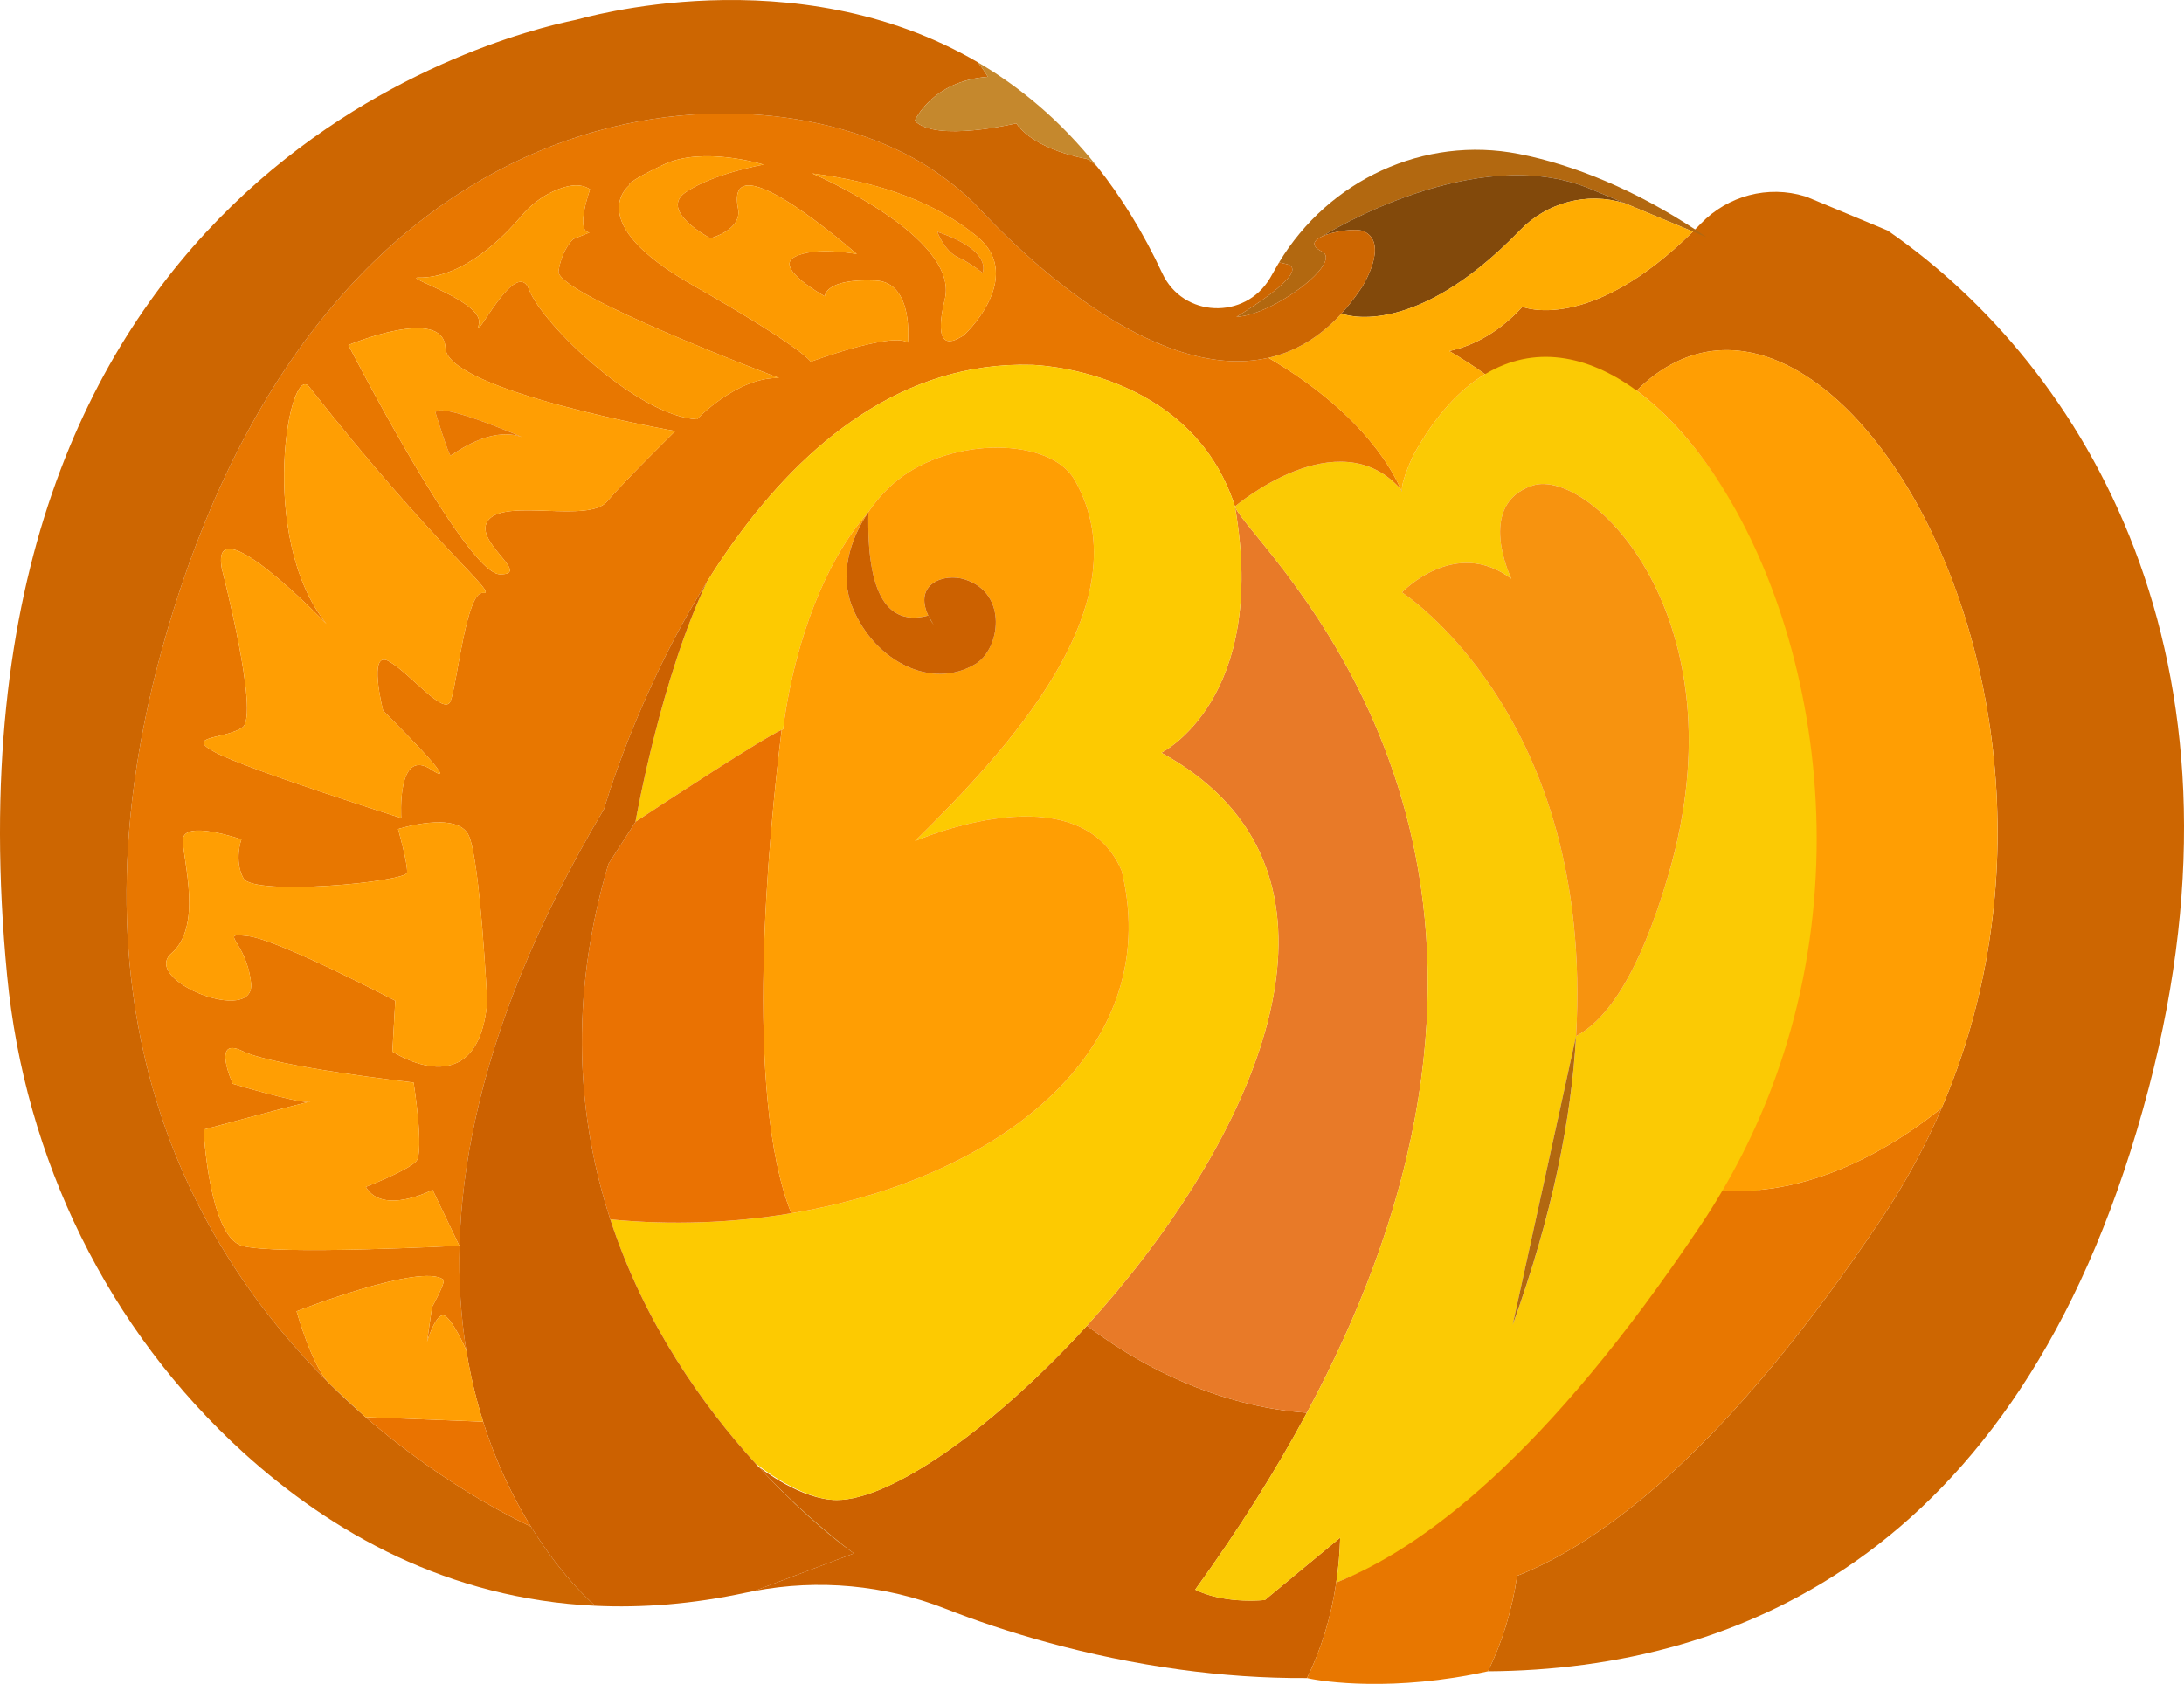<?xml version="1.0" encoding="UTF-8"?><svg id="Layer_2" xmlns="http://www.w3.org/2000/svg" viewBox="0 0 282.122 217.559"><defs><style>.cls-1{fill:#ff9e03;}.cls-2{fill:#c5882d;}.cls-3{fill:#ea7202;}.cls-4{fill:#ea7300;}.cls-5{fill:#e87a28;}.cls-6{fill:#e87700;}.cls-7{fill:#fdca01;}.cls-8{fill:#fbca04;}.cls-9{fill:#b26810;}.cls-10{fill:#fb9800;}.cls-11{fill:#f7930f;}.cls-12{fill:#82490b;}.cls-13{fill:#fd9a01;}.cls-14{fill:#cc6100;}.cls-15{fill:#ffac01;}.cls-16{fill:#cd6601;}</style></defs><g id="Layer_2-2"><g><g><path class="cls-14" d="M173.12,198.67c-.055,1.992-.227,3.929-.51,5.794-.679,4.57-1.992,8.73-3.774,12.339-5.628,.038-11.112-.376-16.323-1.082-12.184-1.655-22.876-4.925-30.355-7.865-7.872-3.092-16.437-3.871-24.73-2.299l12.877-4.863-.003-.004c-.01-.007-.045-.031-.096-.069-.014-.01-.028-.021-.045-.031-.028-.021-.062-.045-.1-.072-.017-.014-.034-.024-.052-.038s-.038-.031-.059-.045h-.003v-.004c-.038-.028-.079-.059-.124-.09-.003,0-.01-.004-.014-.01-.927-.703-3.081-2.388-5.849-4.908-.248-.224-.5-.455-.755-.693-.141-.134-.283-.265-.427-.4-.138-.131-.279-.262-.42-.396-.055-.055-.11-.11-.169-.162-.159-.148-.314-.303-.476-.455-.317-.31-.641-.627-.969-.951-.165-.165-.331-.327-.496-.496-.024-.028-.052-.055-.083-.083-.3-.303-.603-.613-.913-.931-.169-.183-.345-.362-.52-.548-.183-.196-.372-.396-.562-.6-.079-.086-.155-.169-.234-.255,.465,.365,5.591,4.346,10.157,4.346,7.062,.003,20.339-9.375,32.313-22.521,8.875,6.694,18.802,10.581,28.411,11.25-3.909,7.279-8.672,14.893-14.421,22.845,0,0,2.44,1.427,7.079,1.427,.169,0,.338-.003,.51-.007,.176-.003,.352-.01,.531-.017,.121-.007,.248-.01,.372-.021,.165-.01,.334-.021,.503-.035l9.73-8.051Z"/><path class="cls-15" d="M101.712,193.318c-.317-.307-.641-.627-.969-.951,.327,.324,.651,.641,.969,.951Z"/><path class="cls-5" d="M177.46,163.511c-2.24,6.059-5.087,12.401-8.644,19.019-9.609-.669-19.536-4.556-28.411-11.25,2.609-2.864,5.156-5.907,7.565-9.075,17.13-22.521,27.17-51.156,2.044-64.953,0,0,13.863-6.817,9.513-31.82,1.396,4.322,40.447,37.124,17.933,98.079Z"/><path class="cls-16" d="M277.565,140.57c-15.682,59.893-52.831,75.145-85.357,75.362,1.782-3.609,3.095-7.769,3.774-12.339,11.157-4.412,27.136-16.358,47.061-46.134,38.182-57.056-5.501-132.904-31.63-106.992-1.923,1.906-3.75,4.363-5.442,7.421,0,0-1.616,3.367-1.496,4.619-.048-.059-.1-.117-.155-.172-.62-1.368-3.333-7.459-12.484-13.99-1.386-.989-2.919-1.989-4.615-2.985,3.326-.758,6.525-2.544,9.437-5.722,0,0,8.599,3.574,22.035-9.716l.276-.276c.252-.252,.503-.51,.758-.772,3.474-3.595,8.658-4.973,13.435-3.509,.062,.021,.128,.038,.19,.059l.01,.003c9.337,3.884,10.357,4.312,10.471,4.357l.007,.004,.007,.003c25.464,17.616,48.288,55.13,33.719,110.78Z"/><path class="cls-8" d="M211.413,50.467c-6.414-4.712-13.328-5.887-19.577-2.123-3.326,2.003-6.463,5.404-9.237,10.416,0,0-1.616,3.367-1.496,4.619,.021,.2-.017,.127-.155-.172-8.11-9.134-21.421,2.227-21.421,2.227,1.396,4.322,40.447,37.124,17.933,98.079-2.24,6.059-5.087,12.401-8.644,19.019-3.909,7.279-8.672,14.893-14.421,22.845,0,0,2.44,1.427,7.079,1.427,.169,0,.338-.003,.51-.007,.176-.003,.352-.01,.531-.017,.121-.007,.248-.01,.372-.021,.165-.01,.334-.021,.503-.035l9.73-8.051c-.055,1.992-.227,3.929-.51,5.794,11.157-4.412,30.021-13.181,49.947-42.957,27.729-41.433,9.398-95.951-11.144-111.041Zm4.112,62.55c-3.857,13.177-8.082,18.788-11.936,20.846-.021,.386-.048,.772-.072,1.161-.021,.286-.041,.572-.065,.862-.028,.358-.055,.717-.086,1.075-.031,.328-.059,.658-.093,.989-.028,.303-.059,.607-.093,.913-.007,.072-.014,.145-.024,.221-.059,.565-.124,1.134-.196,1.706l-.003,.014c-.031,.265-.065,.531-.1,.796-.007,.059-.017,.121-.024,.183l-.114,.827c-.19,1.354-.407,2.733-.655,4.136-.124,.693-.252,1.392-.389,2.099-.021,.103-.041,.21-.062,.317-.124,.641-.259,1.286-.396,1.937-.1,.455-.2,.917-.303,1.379-.072,.328-.148,.658-.224,.993-.014,.045-.024,.093-.034,.141-.086,.369-.172,.741-.265,1.117-.076,.317-.155,.641-.238,.961-.114,.462-.231,.924-.355,1.392-.079,.307-.159,.614-.241,.924-.052,.183-.1,.369-.152,.552-.093,.345-.186,.693-.286,1.041-.441,1.575-.913,3.178-1.427,4.805-.159,.507-.321,1.013-.486,1.523-.017,.048-.031,.096-.048,.145-.183,.558-.369,1.12-.562,1.685-.159,.472-.321,.948-.489,1.427-.227,.662-.465,1.327-.707,1.999l1.496-6.814,6.697-30.506c2.382-41.391-22.486-57.325-22.486-57.325,0,0,6.818-7.234,14.128-1.765,0,0-4.663-9.558,2.706-12.032,7.369-2.475,27.322,17.006,17.588,50.277Z"/><path class="cls-9" d="M220.447,30.648c-.086-.035-.417-.172-1.754-.727-1.437-.6-4.026-1.679-8.703-3.622l-.01-.004c-1.337-.555-2.847-1.186-4.55-1.892-14.859-6.183-34.191,5.852-34.67,6.152l-.01,.007c-1.082,.507-1.475,1.196,0,1.923,2.799,1.382-6.29,8.245-11.033,8.451,0,0,10.099-5.994,6.418-6.831l-.91-.2c6.411-10.636,18.709-16.413,30.972-14.014,7.128,1.396,15.041,4.663,22.772,9.754,.493,.327,.986,.662,1.479,1.003Z"/><path class="cls-11" d="M197.938,62.742c7.369-2.475,27.322,17.006,17.588,50.277-3.857,13.177-8.082,18.788-11.936,20.846,2.382-41.391-22.486-57.325-22.486-57.325,0,0,6.818-7.235,14.128-1.765,0,0-4.663-9.558,2.706-12.032Z"/><path class="cls-12" d="M209.979,26.295c-.062-.021-.128-.038-.19-.059-4.777-1.465-9.961-.086-13.435,3.509-14.025,14.521-23.069,10.764-23.069,10.764,.913-.996,1.796-2.13,2.647-3.409,0,0,3.636-5.722,.193-7.231-.9-.396-3.826-.035-5.366,.686,.479-.3,19.812-12.336,34.67-6.152,1.703,.707,3.212,1.337,4.55,1.892Z"/><path class="cls-9" d="M195.397,171.185l8.193-37.321c-.614,10.688-3.043,23.072-8.193,37.321Z"/><path class="cls-2" d="M180.948,63.206c.055,.055,.107,.114,.155,.172,.021,.2-.017,.127-.155-.172Z"/><path class="cls-6" d="M163.849,46.231c-15.034,3.429-32.602-14.163-37.352-19.298-1.548-1.672-3.529-3.25-5.177-4.422C99.834,7.249,43.001,8.172,21.529,81.738c-14.228,48.733,3.512,79.594,20.942,96.934-2.237-2.34-4.16-9.258-4.16-9.258,0,0,16.127-6.294,18.957-4.088,.369,.286-1.461,3.553-1.461,3.553l-.638,4.453c.065-.217,1.23-3.981,2.32-3.316,1.089,.662,2.647,4.212,2.744,4.432-2.702-16.747,0-39.978,17.799-69.937,0,0,4.205-14.8,13.308-29.369,1.024-1.644,2.113-3.281,3.264-4.898,.028-.038,.052-.076,.079-.114l.028-.038c.107-.148,.214-.296,.321-.441,8.913-12.291,21.525-23,38.272-22.51,0,0,20.47,.424,26.226,18.288,0,0,13.311-11.36,21.421-2.227-.713-1.575-4.205-9.413-17.099-16.975ZM31.327,93.964c2.23-1.592-2.664-20.453-2.664-20.453-1.603-8.555,13.146,6.721,13.508,7.097-8.985-11.205-4.781-33.877-2.244-30.648,16.461,20.939,24.627,26.884,22.455,26.65-2.171-.234-3.367,12.05-4.191,13.994-.824,1.947-5.153-3.554-7.948-5.163-2.799-1.606-.751,6.383-.751,6.383,0,0,10.75,10.609,6.238,7.614-4.512-2.999-3.895,6.252-3.895,6.252,0,0-19.791-6.252-23.992-8.468-4.205-2.213,1.255-1.665,3.485-3.257Zm-.079,66.986c-4.257-1.258-4.953-15.003-4.953-15.003,0,0,11.522-3.109,13.501-3.571-1.73,.048-9.723-2.347-9.723-2.347,0,0-2.854-6.242,1.279-4.219,4.136,2.027,22.079,4.053,22.079,4.053,0,0,1.406,8.972,.331,10.171s-6.511,3.312-6.511,3.312c2.209,3.74,8.63,.379,8.63,.379l3.454,7.224s-23.83,1.255-28.087,0Zm19.439-25.088l.372-6.566s-15.041-7.879-19.019-8.351c-3.977-.472-.245,.483,.386,6.042s-14.293-.324-10.275-3.826c4.019-3.505,1.53-11.784,1.472-14.579s7.559-.134,7.559-.134c0,0-.993,2.706,.265,5.032,1.255,2.33,21.049,.479,21.138-.745,.093-1.227-1.162-5.625-1.162-5.625,0,0,7.683-2.447,9.147,.872,1.461,3.319,2.368,21.473,2.368,21.473-1.22,13.721-12.253,6.407-12.253,6.407Zm27.711-71.05c-2.392,2.792-12.856-.389-15.248,2.302-2.395,2.692,5.784,7.179,1.396,7.079s-19.543-29.614-19.543-29.614c0,0,12.298-5.146,12.539,.386,.241,5.528,29.686,10.73,29.686,10.73,0,0-6.438,6.325-8.83,9.116Zm11.633-10.643c-7.59-.362-19.994-12.284-21.68-16.744-1.689-4.457-7.228,7.348-6.494,4.46,.738-2.892-9.782-6.066-7.841-6.025,5.832,.128,11.157-5.377,13.318-7.938,1.148-1.362,2.561-2.482,4.181-3.219,1.561-.71,3.388-1.144,4.708-.241,0,0-1.971,5.429-.072,5.58l-2.085,.838s-1.458,1.23-1.92,4.146c-.462,2.916,28.49,13.814,28.49,13.814-5.429-.145-10.605,5.329-10.605,5.329Zm27.246-9.913c-2.065-1.403-12.546,2.478-12.546,2.478,0,0-.91-1.734-15.276-9.909-14.362-8.172-8.172-12.873-8.172-12.873,0,0-.686-.255,4.439-2.685,5.122-2.43,12.908,0,12.908,0,0,0-6.407,1.117-10.019,3.547-3.612,2.43,3.154,5.976,3.154,5.976,0,0,4.122-1.079,3.574-3.829-1.837-9.275,15.338,5.866,15.338,5.866,0,0-5.449-1.051-8.076,.393-2.63,1.444,3.94,5.056,3.94,5.056,0,0-.003-2.333,6.566-2.034,4.984,.224,4.17,8.014,4.17,8.014Zm7.097-.858c-.165,0-4.253,3.312-2.32-4.749,1.934-8.062-17.12-16.237-17.12-16.237,8.658,1.11,15.941,3.705,21.418,8.251,6.083,5.243-1.813,12.736-1.978,12.736Z"/><path class="cls-15" d="M218.692,29.921c-13.435,13.29-22.035,9.716-22.035,9.716-2.912,3.178-6.111,4.963-9.437,5.722,1.696,.996,3.23,1.996,4.615,2.985-3.326,2.003-6.463,5.404-9.237,10.416,0,0-1.616,3.367-1.496,4.619-.048-.059-.1-.117-.155-.172-.713-1.575-4.205-9.413-17.099-16.975,3.326-.758,6.525-2.544,9.437-5.722,0,0,9.044,3.757,23.069-10.764,3.474-3.595,8.658-4.974,13.435-3.509,.062,.021,.128,.038,.19,.059l.01,.004c4.677,1.944,7.266,3.023,8.703,3.622Z"/><path class="cls-16" d="M175.933,37.1c-.851,1.279-1.734,2.413-2.647,3.409-2.912,3.178-6.111,4.963-9.437,5.722-15.034,3.429-32.602-14.163-37.352-19.298-1.548-1.672-3.529-3.25-5.177-4.422C99.834,7.249,43.001,8.172,21.529,81.738c-14.228,48.733,3.512,79.594,20.942,96.934l.107,.107c.007,.003,.014,.01,.021,.017,1.444,1.434,2.888,2.775,4.312,4.015,.093,.083,.165,.148,.217,.197,.014,.01,.024,.021,.034,.031,.038,.035,.059,.052,.059,.052,10.85,9.451,21.356,14.135,21.356,14.135,4.233,6.862,8.324,10.24,8.324,10.24-19.012-.886-34.053-9.461-45.393-19.732C13.908,171.79,3.196,149.679,.921,126.042-8.957,23.365,63.657,4.75,74.373,2.568c.672-.134,28.194-8.41,51.938,5.48,.796,1.003,1.299,1.875,1.299,1.875-7.207,.524-9.444,5.673-9.444,5.673,2.685,2.84,13.104,.338,13.104,.338,2.499,3.547,9.096,4.588,9.096,4.588,.386,.179,.841,.527,1.334,.975l.014,.014c3.092,3.895,5.935,8.458,8.424,13.797,2.675,5.746,10.702,6.066,13.928,.61,.196-.327,.386-.658,.565-.986,.193-.348,.389-.689,.593-1.027l.91,.2c3.681,.838-6.418,6.831-6.418,6.831,4.743-.207,13.832-7.069,11.033-8.451-1.475-.727-1.082-1.417,0-1.923l.01-.007c1.541-.72,4.467-1.082,5.366-.686,3.443,1.51-.193,7.231-.193,7.231Z"/><path class="cls-7" d="M147.97,162.205c-2.409,3.167-4.956,6.211-7.565,9.075-11.974,13.146-25.25,22.524-32.313,22.521-4.625,0-10.206-4.498-10.55-4.77-6.649-7.321-14.293-17.95-18.705-31.485,7.92,.772,15.869,.469,23.379-.789,2.113-.352,4.195-.779,6.228-1.279,23.917-5.877,41.632-21.749,36.449-42.984-5.577-12.984-26.329-3.984-26.708-3.819,11.705-11.546,29.752-30.641,20.642-46.647-3.15-5.532-15.817-5.649-22.879,0-1.327,1.062-2.657,2.482-3.771,4.129-6.283,7.162-9.103,17.468-10.271,23.393-.562,2.837-.741,4.67-.741,4.67-.055,.021-.117,.045-.19,.076-2.433,1.079-14.89,9.247-18.884,11.877,.172-.965,3.374-18.753,9.247-31.027,1.024-1.644,2.113-3.281,3.264-4.898,.028-.038,.052-.076,.079-.114l.028-.038c.107-.148,.214-.296,.321-.441,8.913-12.291,21.525-23,38.272-22.51,0,0,20.47,.424,26.226,18.288,4.35,25.002-9.513,31.82-9.513,31.82,25.126,13.797,15.086,42.432-2.044,64.953Z"/><path class="cls-3" d="M102.215,156.755c-7.51,1.258-15.458,1.561-23.379,.789-4.181-12.818-5.46-28.242-.241-45.927l3.488-5.404s.003-.014,.007-.041c3.995-2.63,16.451-10.798,18.884-11.877-1.689,13.625-4.949,46.982,1.241,62.461Z"/><path class="cls-1" d="M108.443,155.477c-2.034,.5-4.115,.927-6.228,1.279-6.19-15.479-2.93-48.836-1.241-62.461,.072-.031,.134-.055,.19-.076,0,0,.179-1.834,.741-4.67,1.168-5.925,3.988-16.23,10.271-23.393-2.399,3.54-3.805,8.12-2.034,12.388,2.868,6.914,10.206,10.643,15.848,7.255,3.212-1.93,4.288-9.134-1.341-10.936-2.726-.875-6.666,.579-4.739,4.663-5.225,1.406-7.976-2.664-7.734-13.37,1.113-1.647,2.444-3.068,3.771-4.129,7.062-5.649,19.729-5.532,22.879,0,9.11,16.006-8.937,35.101-20.642,46.647,.379-.165,21.132-9.165,26.708,3.819,5.184,21.235-12.532,37.107-36.449,42.984Z"/><path class="cls-2" d="M141.702,21.499c-.493-.448-.948-.796-1.334-.975,0,0-6.597-1.041-9.096-4.588,0,0-10.419,2.502-13.104-.338,0,0,2.237-5.149,9.444-5.673,0,0-.503-.872-1.299-1.875,5.456,3.188,10.709,7.552,15.389,13.449Z"/><path class="cls-13" d="M126.352,30.662c-5.477-4.546-12.76-7.141-21.418-8.251,0,0,19.053,8.176,17.12,16.237-1.934,8.062,2.154,4.749,2.32,4.749s8.062-7.493,1.978-12.736Zm-2.626,2.564c-1.768-.834-2.644-3.274-2.644-3.274,7.297,2.478,5.835,5.298,5.835,5.298,0,0-1.423-1.193-3.192-2.023Z"/><path class="cls-6" d="M126.918,35.249s-1.423-1.193-3.192-2.023c-1.768-.834-2.644-3.274-2.644-3.274,7.297,2.478,5.835,5.298,5.835,5.298Z"/><path class="cls-14" d="M125.992,85.8c-5.642,3.388-12.98-.341-15.848-7.255-1.772-4.267-.365-8.848,2.034-12.387-.241,10.705,2.509,14.776,7.734,13.37,.183,.393,.424,.81,.724,1.251l-.724-1.251c-1.927-4.084,2.013-5.539,4.739-4.663,5.628,1.803,4.553,9.006,1.341,10.936Z"/><path class="cls-2" d="M119.912,79.527l.724,1.251c-.3-.441-.541-.858-.724-1.251Z"/><path class="cls-13" d="M113.108,36.244c4.984,.224,4.17,8.014,4.17,8.014-2.065-1.403-12.546,2.478-12.546,2.478,0,0-.91-1.734-15.276-9.909-14.362-8.172-8.172-12.873-8.172-12.873,0,0-.686-.255,4.439-2.685,5.122-2.43,12.908,0,12.908,0,0,0-6.407,1.117-10.019,3.547s3.154,5.977,3.154,5.977c0,0,4.122-1.079,3.574-3.829-1.837-9.275,15.338,5.866,15.338,5.866,0,0-5.449-1.051-8.076,.393-2.63,1.444,3.94,5.056,3.94,5.056,0,0-.003-2.333,6.566-2.034Z"/><path class="cls-14" d="M110.305,200.694l-12.877,4.863h-.003c-.358,.069-.717,.141-1.075,.217-6.893,1.479-13.373,1.978-19.45,1.692,0,0-4.091-3.378-8.324-10.24-2.202-3.567-4.443-8.076-6.163-13.542-.889-2.819-1.641-5.894-2.178-9.223l-.003-.01c-2.702-16.747,0-39.978,17.799-69.937,0,0,4.205-14.8,13.308-29.369-5.873,12.274-9.075,30.062-9.247,31.027-.003,.028-.007,.041-.007,.041l-3.488,5.404c-5.218,17.685-3.94,33.109,.241,45.927,4.412,13.535,12.056,24.165,18.705,31.485,.028,.028,.052,.055,.076,.083,.096,.107,.19,.21,.286,.314l.003,.003,.021,.021c.079,.086,.159,.172,.241,.259,.19,.203,.379,.403,.562,.6,.176,.186,.352,.365,.52,.548,4.836,5.073,8.91,8.255,10.423,9.378,.048,.035,.09,.069,.134,.096,.003,.007,.01,.01,.014,.01,.038,.028,.072,.055,.103,.079,.007,.003,.014,.01,.021,.014l.003,.003c.021,.014,.041,.028,.059,.041s.034,.024,.052,.038c.038,.028,.072,.052,.1,.072,.017,.01,.031,.021,.045,.031,.052,.038,.086,.062,.096,.069l.003,.004Z"/><path class="cls-2" d="M103.959,195.424c2.768,2.52,4.922,4.205,5.849,4.908-.045-.028-.086-.062-.134-.096-1.513-1.124-5.587-4.305-10.423-9.378,.31,.317,.614,.627,.913,.931,.031,.028,.059,.055,.083,.083,.165,.169,.331,.331,.496,.496,.327,.324,.651,.641,.969,.951,.162,.152,.317,.307,.476,.455,.059,.052,.114,.107,.169,.162,.141,.134,.283,.265,.42,.396,.145,.134,.286,.265,.427,.4,.255,.238,.507,.469,.755,.693Z"/><path class="cls-2" d="M109.946,200.432v.004c-.007-.004-.014-.01-.021-.014-.031-.024-.065-.052-.103-.079,.045,.031,.086,.062,.124,.09Z"/><path class="cls-2" d="M110.008,200.48c-.017-.014-.038-.028-.059-.041v-.003c.021,.014,.041,.031,.059,.045Z"/><path class="cls-10" d="M100.638,48.841c-5.429-.145-10.605,5.329-10.605,5.329-7.59-.362-19.994-12.284-21.68-16.744-1.689-4.457-7.228,7.348-6.494,4.46,.738-2.892-9.782-6.066-7.841-6.025,5.832,.128,11.157-5.377,13.318-7.938,1.148-1.361,2.561-2.482,4.181-3.219,1.561-.71,3.388-1.144,4.708-.241,0,0-1.972,5.429-.072,5.58l-2.085,.838s-1.458,1.23-1.92,4.146,28.49,13.814,28.49,13.814Z"/><path class="cls-2" d="M98.169,189.709c-.083-.086-.162-.172-.241-.259l.007,.004c.079,.086,.155,.169,.234,.255Z"/><path class="cls-1" d="M67.415,56.465c-.065-.031-.19-.083-.369-.159-.055-.024-.114-.048-.179-.076-.124-.052-.265-.11-.42-.176-.069-.028-.138-.055-.21-.086-.097-.038-.193-.079-.296-.121-.128-.055-.265-.11-.407-.165-.596-.241-1.296-.517-2.037-.8-.097-.034-.19-.069-.286-.107-.234-.09-.476-.176-.717-.265-.059-.021-.117-.041-.176-.065-.028-.01-.059-.021-.09-.031-.269-.097-.541-.193-.81-.286-.117-.038-.231-.079-.348-.117-.079-.028-.162-.055-.241-.079-.09-.031-.176-.062-.262-.086-.141-.048-.283-.093-.42-.134-.134-.045-.269-.086-.403-.124h-.003c-.065-.021-.134-.041-.2-.059-.079-.028-.159-.048-.238-.069-.059-.017-.117-.034-.172-.048-.055-.017-.114-.031-.169-.045-.062-.017-.124-.034-.186-.048-.031-.01-.065-.017-.097-.024l-.038-.01c-.014-.003-.031-.007-.048-.014l-.176-.041c-.117-.028-.231-.052-.338-.072-.1-.024-.2-.041-.293-.059-.11-.017-.217-.034-.321-.045-.048-.007-.093-.014-.134-.017-.045-.007-.09-.01-.134-.01-.014-.003-.028-.003-.041-.003-.017-.003-.031-.003-.045,0-.014-.003-.024-.003-.034-.003-.083-.007-.159-.007-.227,0-.021,0-.038,0-.059,.003-.01,0-.021,0-.028,.003-.024,0-.045,.003-.069,.007-.028,.003-.052,.007-.072,.014-.028,.003-.055,.01-.079,.021-.031,.007-.062,.017-.086,.031-.014,.003-.028,.01-.038,.017-.01,.003-.021,.01-.028,.017-.021,.01-.038,.024-.055,.041-.021,.017-.034,.038-.048,.059s-.024,.045-.031,.069c0,0,1.713,5.573,1.958,5.539,.224-.031,4.264-3.285,8.176-2.64,.021,.003,.045,.007,.065,.014,.021,0,.041,.003,.062,.01,.048,.007,.093,.017,.138,.028,.021,.003,.041,.007,.059,.014,.055,.01,.107,.021,.162,.038,.034,.007,.065,.014,.1,.024,.052,.014,.1,.028,.152,.041,.024,.01,.052,.017,.076,.024l.034,.01c.059,.021,.121,.041,.179,.062Zm19.815-.769s-6.438,6.325-8.83,9.116-12.856-.389-15.248,2.302c-2.395,2.692,5.784,7.179,1.396,7.079s-19.543-29.614-19.543-29.614c0,0,12.298-5.146,12.539,.386,.241,5.528,29.686,10.73,29.686,10.73Z"/><path class="cls-6" d="M67.415,56.465c-.059-.021-.121-.041-.179-.062l-.034-.01c-.024-.007-.052-.014-.076-.024-.052-.014-.1-.028-.152-.041-.034-.01-.065-.017-.1-.024-.055-.017-.107-.028-.162-.038-.017-.007-.038-.01-.059-.014-.045-.01-.093-.021-.138-.028-.021-.007-.041-.01-.062-.01-.024-.007-.045-.01-.065-.014-3.912-.645-7.951,2.609-8.176,2.64-.245,.034-1.958-5.539-1.958-5.539,.007-.024,.017-.048,.031-.069s.031-.041,.048-.059,.034-.031,.055-.041c.021-.014,.041-.024,.065-.034,.028-.014,.055-.024,.086-.031,.024-.01,.052-.017,.079-.021,.021-.007,.045-.01,.072-.014,.021-.003,.045-.007,.069-.007,.007-.003,.017-.003,.028-.003,.021-.003,.038-.003,.059-.003,.069-.007,.145-.007,.227,0,.01,0,.021,0,.034,.003,.014-.003,.028-.003,.045,0,.014,0,.028,0,.041,.003,.045,0,.09,.003,.134,.01,.045,.003,.09,.01,.134,.017,.103,.01,.21,.028,.321,.045,.093,.017,.193,.038,.293,.059,.107,.021,.221,.045,.338,.072l.165,.041c.021,.003,.041,.01,.059,.014l.038,.01c.031,.007,.065,.014,.097,.024,.062,.014,.124,.031,.186,.048,.055,.014,.114,.028,.169,.045,.055,.014,.114,.031,.172,.048,.079,.021,.159,.041,.238,.069,.065,.017,.134,.038,.2,.059h.003c.134,.038,.269,.079,.403,.124,.138,.045,.279,.086,.42,.134,.086,.024,.172,.055,.262,.086,.079,.024,.159,.052,.241,.079,.114,.038,.231,.079,.348,.117,.269,.093,.541,.19,.81,.286l.052,.021c.01,.003,.024,.007,.038,.014l.176,.062c.241,.09,.483,.176,.717,.265,.097,.038,.193,.072,.286,.107,.741,.283,1.441,.558,2.037,.8,.141,.059,.279,.114,.407,.165,.103,.041,.2,.083,.296,.121,.072,.031,.141,.059,.21,.086,.155,.065,.296,.124,.42,.176,.065,.028,.124,.055,.179,.076,.179,.076,.303,.128,.369,.159Z"/><path class="cls-2" d="M67.236,56.403l-.034-.01,.034,.01Z"/><path class="cls-2" d="M67.126,56.369c-.052-.014-.1-.028-.152-.041,.052,.014,.1,.028,.152,.041Z"/><path class="cls-2" d="M66.867,56.231c.065,.028,.124,.052,.179,.076-.055-.021-.114-.048-.179-.076Z"/><path class="cls-2" d="M66.874,56.303c-.055-.017-.107-.028-.162-.038,.055,.01,.107,.021,.162,.038Z"/><path class="cls-2" d="M66.654,56.252c-.045-.01-.09-.021-.138-.028,.045,.007,.093,.017,.138,.028Z"/><path class="cls-2" d="M66.454,56.214c-.021-.007-.045-.01-.065-.014,.021,.003,.041,.007,.065,.014Z"/><path class="cls-2" d="M66.237,55.969c.072,.031,.141,.059,.21,.086-.069-.028-.138-.055-.21-.086Z"/><path class="cls-2" d="M65.533,55.683c.141,.055,.279,.11,.407,.165-.128-.052-.265-.107-.407-.165Z"/><path class="cls-4" d="M62.414,183.686c1.72,5.466,3.96,9.975,6.163,13.542,0,0-10.505-4.684-21.356-14.135l15.193,.593Z"/><path class="cls-2" d="M63.21,54.776c.097,.038,.19,.072,.286,.107-.093-.034-.19-.069-.286-.107Z"/><path class="cls-1" d="M39.928,49.961c16.461,20.939,24.627,26.884,22.455,26.65s-3.367,12.05-4.191,13.994c-.824,1.947-5.153-3.554-7.948-5.163-2.799-1.606-.751,6.383-.751,6.383,0,0,10.75,10.609,6.238,7.614-4.512-2.999-3.895,6.252-3.895,6.252,0,0-19.791-6.252-23.992-8.468-4.205-2.213,1.255-1.665,3.485-3.257s-2.664-20.453-2.664-20.453c-1.603-8.555,13.146,6.721,13.508,7.097-8.985-11.205-4.781-33.877-2.244-30.648Z"/><path class="cls-2" d="M62.494,54.511l-.176-.062v-.003c.059,.024,.117,.045,.176,.065Z"/><path class="cls-1" d="M55.169,173.335c.065-.217,1.23-3.981,2.32-3.316,1.089,.662,2.647,4.212,2.744,4.432l.003,.01c.538,3.329,1.289,6.404,2.178,9.223l-15.193-.593s-.021-.017-.059-.052c-.01-.01-.021-.021-.034-.031-.052-.048-.124-.114-.217-.196-.71-.645-2.523-2.299-4.312-4.015-.007-.007-.014-.014-.021-.017l-.107-.107c-2.237-2.34-4.16-9.258-4.16-9.258,0,0,16.127-6.294,18.957-4.088,.369,.286-1.461,3.554-1.461,3.554l-.638,4.453Z"/><path class="cls-1" d="M60.574,107.983c1.461,3.319,2.368,21.473,2.368,21.473-1.22,13.721-12.253,6.407-12.253,6.407l.372-6.566s-15.041-7.879-19.019-8.351-.245,.483,.386,6.042-14.293-.324-10.275-3.826c4.019-3.505,1.53-11.784,1.472-14.579s7.559-.134,7.559-.134c0,0-.993,2.706,.265,5.032,1.255,2.33,21.049,.479,21.138-.744,.093-1.227-1.162-5.625-1.162-5.625,0,0,7.683-2.447,9.147,.872Z"/><path class="cls-2" d="M62.318,54.445v.003c-.014-.007-.028-.01-.038-.014,.01,.003,.024,.007,.038,.01Z"/><path class="cls-2" d="M62.318,54.445c-.014-.003-.028-.007-.038-.01l-.052-.021c.031,.01,.062,.021,.09,.031Z"/><path class="cls-2" d="M61.418,54.128c-.117-.038-.234-.079-.348-.117,.117,.038,.231,.079,.348,.117Z"/><path class="cls-2" d="M61.07,54.011c-.083-.028-.162-.055-.241-.079,.079,.024,.162,.052,.241,.079Z"/><path class="cls-2" d="M60.567,53.846c-.141-.048-.283-.09-.42-.134,.138,.041,.279,.086,.42,.134Z"/><path class="cls-2" d="M60.146,53.711c-.134-.045-.269-.086-.403-.124,.134,.038,.269,.079,.403,.124Z"/><path class="cls-2" d="M59.54,53.529c.065,.017,.134,.038,.2,.059-.065-.021-.134-.041-.2-.059Z"/><path class="cls-1" d="M55.883,153.727l3.454,7.224s-23.83,1.255-28.087,0c-4.257-1.258-4.953-15.003-4.953-15.003,0,0,11.522-3.109,13.501-3.571,.103,0,.186-.01,.241-.031,.114-.041,.017-.028-.241,.031-1.73,.048-9.723-2.347-9.723-2.347,0,0-2.854-6.242,1.279-4.219,4.136,2.027,22.079,4.053,22.079,4.053,0,0,1.406,8.972,.331,10.171s-6.511,3.312-6.511,3.312c2.209,3.74,8.63,.379,8.63,.379Z"/><path class="cls-2" d="M59.302,53.46c-.059-.017-.117-.034-.172-.048,.055,.014,.114,.031,.172,.048Z"/><path class="cls-2" d="M58.775,53.318c-.031-.01-.065-.017-.097-.024,.031,.007,.065,.014,.097,.024Z"/><path class="cls-2" d="M58.64,53.284c-.017-.003-.038-.01-.059-.014h.01c.017,.007,.034,.01,.048,.014Z"/><path class="cls-2" d="M58.592,53.27h-.01l-.165-.041,.176,.041Z"/><path class="cls-2" d="M57.785,53.098c.093,.017,.193,.034,.293,.059-.1-.021-.2-.041-.293-.059Z"/><path class="cls-2" d="M57.196,53.025c-.014-.003-.028-.003-.041-.003,.014,0,.028,0,.041,.003Z"/><path class="cls-2" d="M57.11,53.022c-.014-.003-.024-.003-.034-.003,.01,0,.021,0,.034,.003Z"/><path class="cls-2" d="M56.848,53.019c-.021,0-.038,0-.059,.003,.021-.003,.038-.003,.059-.003Z"/><path class="cls-2" d="M56.62,53.046c-.028,.003-.055,.01-.079,.021,.024-.01,.052-.017,.079-.021Z"/><path class="cls-2" d="M56.541,53.067c-.031,.007-.059,.017-.086,.031,.024-.014,.055-.024,.086-.031Z"/><path class="cls-2" d="M56.455,53.098c-.024,.01-.045,.021-.065,.034,.01-.007,.017-.014,.028-.017,.01-.007,.024-.014,.038-.017Z"/><path class="cls-2" d="M56.417,53.115c-.01,.003-.017,.01-.028,.017,.007-.007,.017-.014,.028-.017Z"/><path class="cls-2" d="M42.599,178.798c1.789,1.716,3.602,3.371,4.312,4.015-1.423-1.241-2.868-2.582-4.312-4.015Z"/><path class="cls-2" d="M39.797,142.377c.259-.059,.355-.072,.241-.031-.055,.021-.138,.031-.241,.031Z"/></g><path class="cls-6" d="M250.829,143.134c-2.085,4.856-4.66,9.654-7.786,14.324-19.925,29.776-35.904,41.722-47.061,46.134-.679,4.57-1.992,8.73-3.774,12.339-12.039,2.671-21.283,1.365-23.372,.872,1.782-3.609,3.095-7.769,3.774-12.339,11.157-4.412,27.136-16.358,47.061-46.134,1.01-1.506,1.961-3.03,2.857-4.56,8.81,.696,18.929-3.054,28.301-10.636Z"/><path class="cls-1" d="M255.586,128.71c-1.141,4.825-2.713,9.654-4.756,14.424-9.372,7.583-19.491,11.333-28.301,10.636,3.619-6.183,6.338-12.546,8.272-18.94,10.767-35.539-2.609-72.039-19.388-84.364,21.89-21.707,56.095,27.997,44.173,78.243Z"/></g></g></svg>